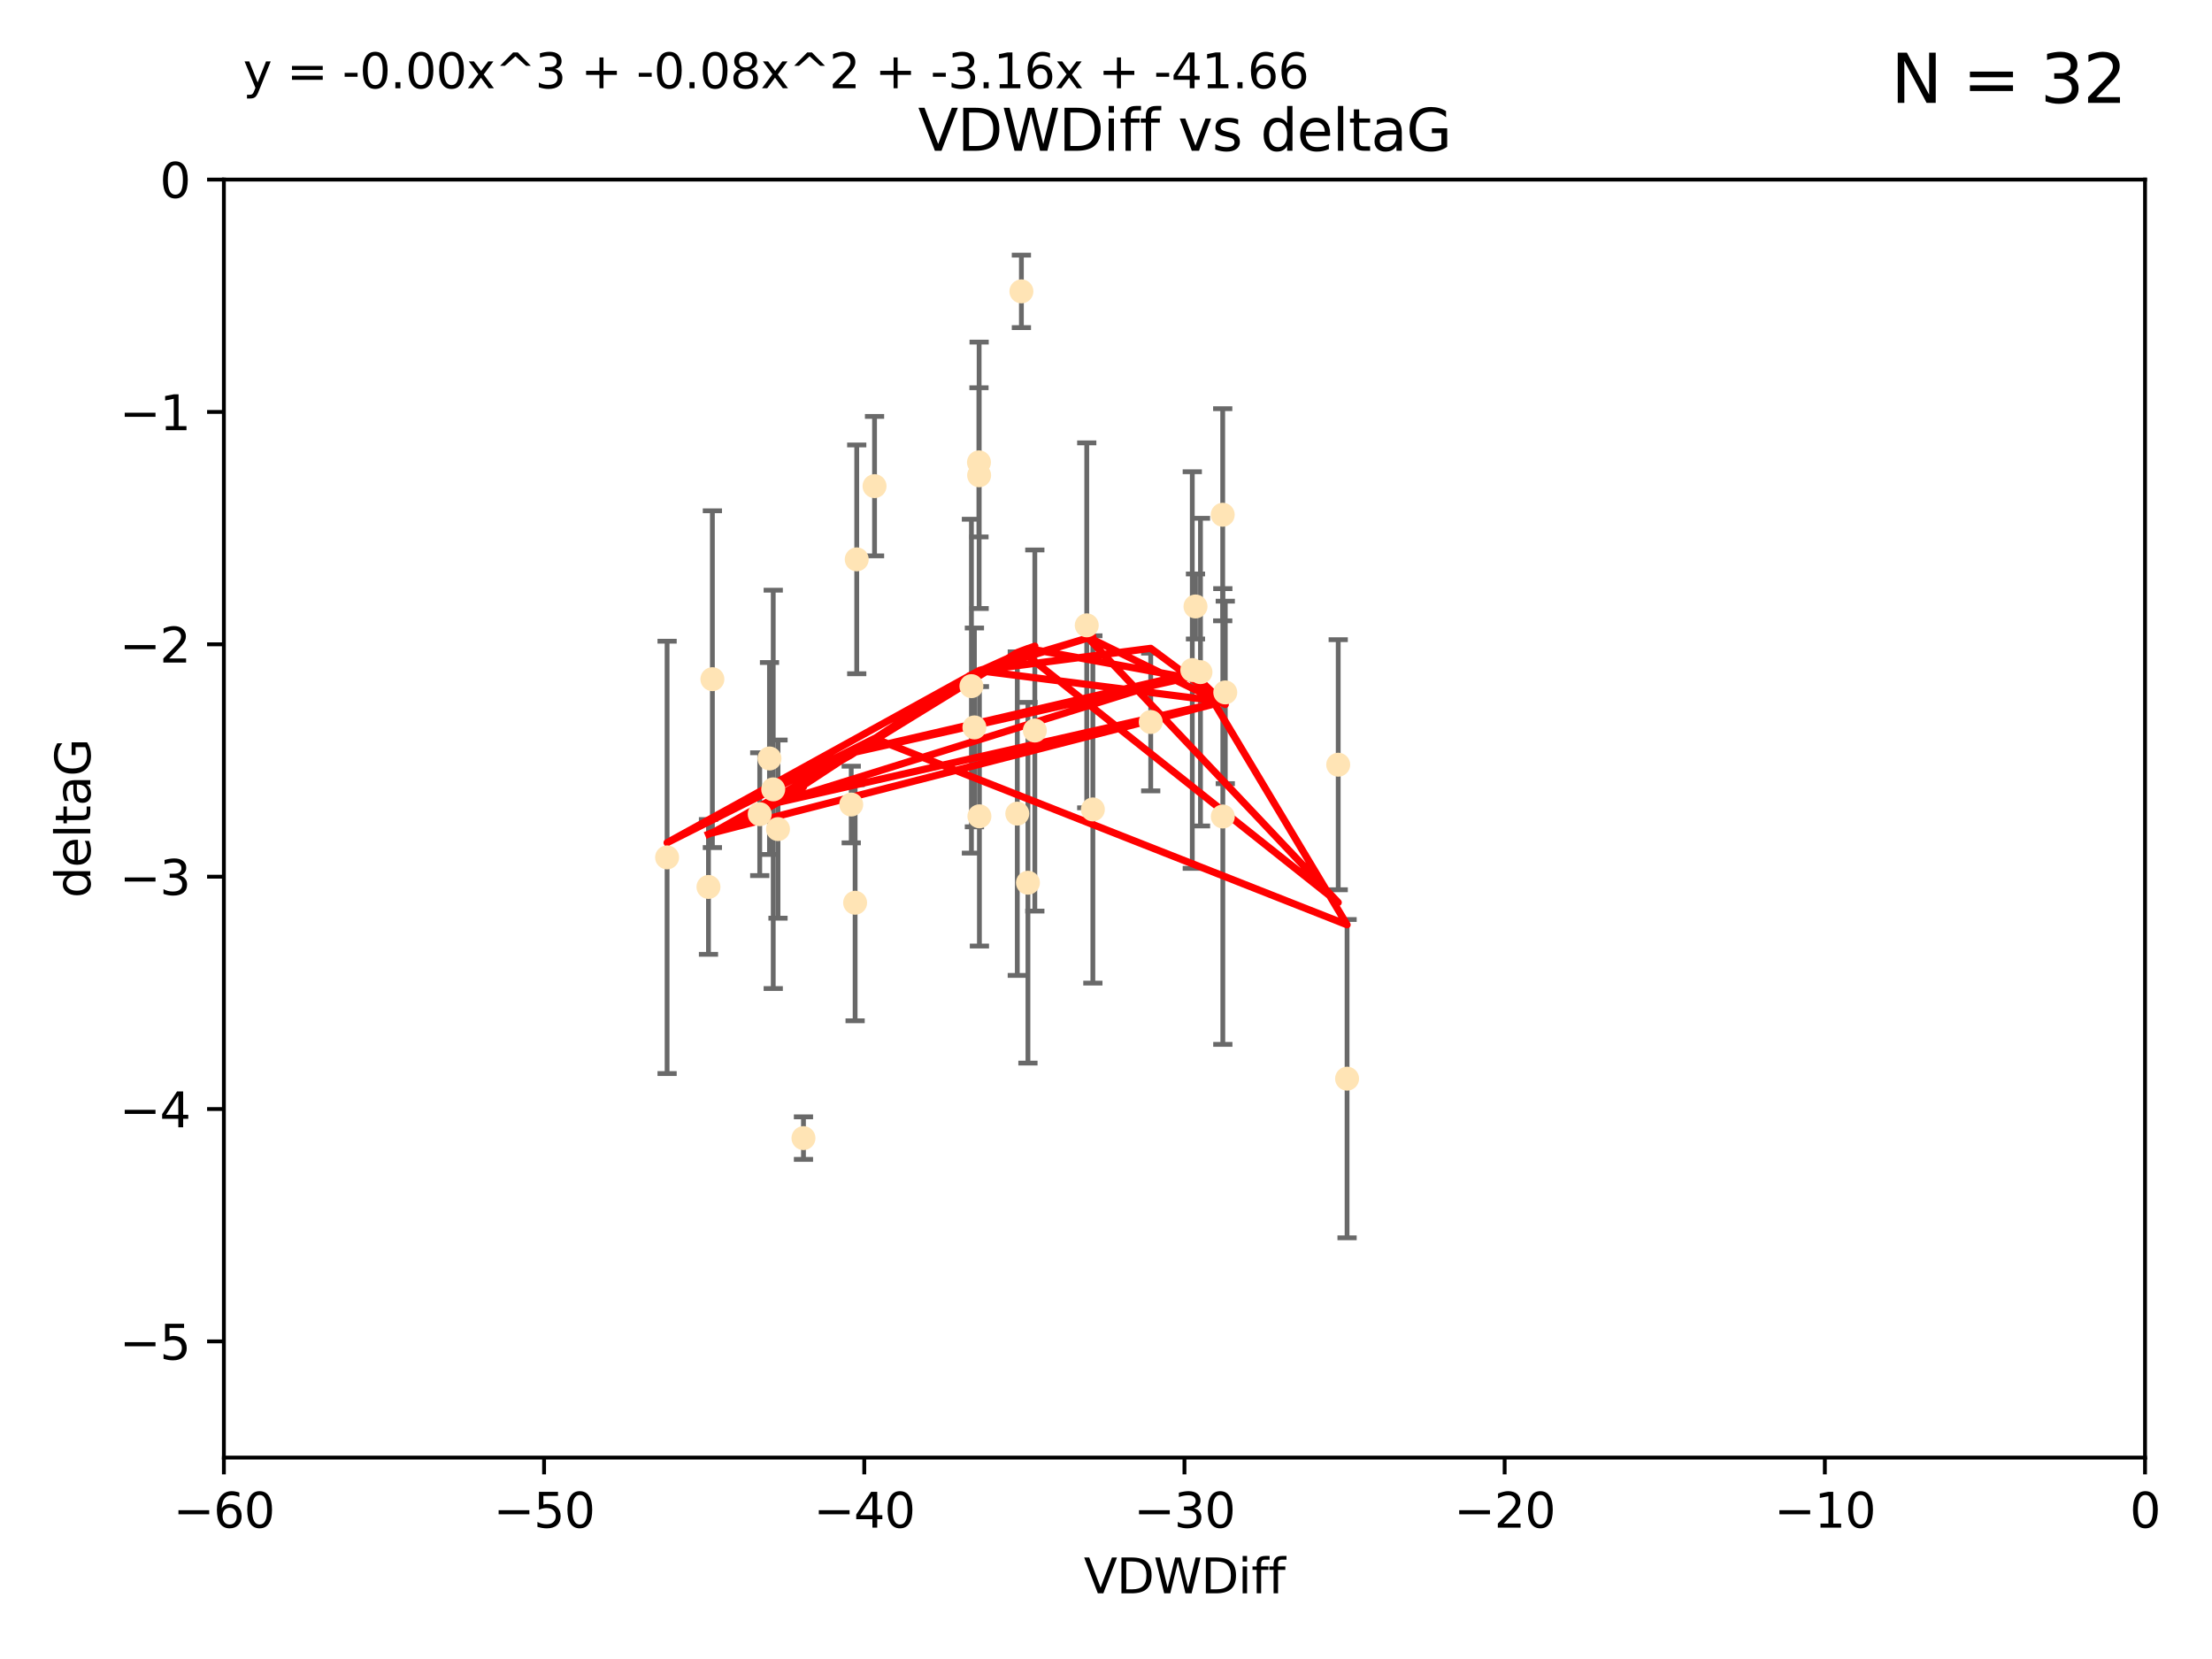 <?xml version="1.0" encoding="utf-8" standalone="no"?>
<!DOCTYPE svg PUBLIC "-//W3C//DTD SVG 1.1//EN"
  "http://www.w3.org/Graphics/SVG/1.1/DTD/svg11.dtd">
<svg xmlns:xlink="http://www.w3.org/1999/xlink" width="460.8pt" height="345.6pt" viewBox="0 0 460.8 345.6" xmlns="http://www.w3.org/2000/svg" version="1.1">
 <defs>
  <style type="text/css">*{stroke-linejoin: round; stroke-linecap: butt}</style>
 </defs>
 <g id="figure_1">
  <g id="patch_1">
   <path d="M 0 345.6 
L 460.8 345.6 
L 460.8 0 
L 0 0 
z
" style="fill: #ffffff"/>
  </g>
  <g id="axes_1">
   <g id="patch_2">
    <path d="M 46.64 303.64 
L 446.85 303.64 
L 446.85 37.411 
L 46.64 37.411 
z
" style="fill: #ffffff"/>
   </g>
   <g id="PathCollection_1">
    <defs>
     <path id="m0094d880ce" d="M 0 1.118 
C 0.297 1.118 0.581 1 0.791 0.791 
C 1 0.581 1.118 0.297 1.118 0 
C 1.118 -0.297 1 -0.581 0.791 -0.791 
C 0.581 -1 0.297 -1.118 0 -1.118 
C -0.297 -1.118 -0.581 -1 -0.791 -0.791 
C -1 -0.581 -1.118 -0.297 -1.118 0 
C -1.118 0.297 -1 0.581 -0.791 0.791 
C -0.581 1 -0.297 1.118 0 1.118 
z
" style="stroke: #ffe4b5"/>
    </defs>
    <g clip-path="url(#pb1cfcbc032)">
     <use xlink:href="#m0094d880ce" x="147.588" y="184.766" style="fill: #ffe4b5; stroke: #ffe4b5"/>
     <use xlink:href="#m0094d880ce" x="158.268" y="169.607" style="fill: #ffe4b5; stroke: #ffe4b5"/>
     <use xlink:href="#m0094d880ce" x="160.298" y="158.004" style="fill: #ffe4b5; stroke: #ffe4b5"/>
     <use xlink:href="#m0094d880ce" x="167.377" y="237.091" style="fill: #ffe4b5; stroke: #ffe4b5"/>
     <use xlink:href="#m0094d880ce" x="161.079" y="164.438" style="fill: #ffe4b5; stroke: #ffe4b5"/>
     <use xlink:href="#m0094d880ce" x="202.989" y="151.532" style="fill: #ffe4b5; stroke: #ffe4b5"/>
     <use xlink:href="#m0094d880ce" x="227.664" y="168.621" style="fill: #ffe4b5; stroke: #ffe4b5"/>
     <use xlink:href="#m0094d880ce" x="203.971" y="99.014" style="fill: #ffe4b5; stroke: #ffe4b5"/>
     <use xlink:href="#m0094d880ce" x="178.473" y="116.525" style="fill: #ffe4b5; stroke: #ffe4b5"/>
     <use xlink:href="#m0094d880ce" x="248.375" y="139.582" style="fill: #ffe4b5; stroke: #ffe4b5"/>
     <use xlink:href="#m0094d880ce" x="162.073" y="172.719" style="fill: #ffe4b5; stroke: #ffe4b5"/>
     <use xlink:href="#m0094d880ce" x="254.713" y="107.23" style="fill: #ffe4b5; stroke: #ffe4b5"/>
     <use xlink:href="#m0094d880ce" x="203.937" y="96.314" style="fill: #ffe4b5; stroke: #ffe4b5"/>
     <use xlink:href="#m0094d880ce" x="239.716" y="150.407" style="fill: #ffe4b5; stroke: #ffe4b5"/>
     <use xlink:href="#m0094d880ce" x="254.736" y="170.091" style="fill: #ffe4b5; stroke: #ffe4b5"/>
     <use xlink:href="#m0094d880ce" x="148.403" y="141.486" style="fill: #ffe4b5; stroke: #ffe4b5"/>
     <use xlink:href="#m0094d880ce" x="177.327" y="167.599" style="fill: #ffe4b5; stroke: #ffe4b5"/>
     <use xlink:href="#m0094d880ce" x="204.03" y="170.053" style="fill: #ffe4b5; stroke: #ffe4b5"/>
     <use xlink:href="#m0094d880ce" x="138.969" y="178.609" style="fill: #ffe4b5; stroke: #ffe4b5"/>
     <use xlink:href="#m0094d880ce" x="182.183" y="101.272" style="fill: #ffe4b5; stroke: #ffe4b5"/>
     <use xlink:href="#m0094d880ce" x="280.619" y="224.704" style="fill: #ffe4b5; stroke: #ffe4b5"/>
     <use xlink:href="#m0094d880ce" x="250.08" y="140.015" style="fill: #ffe4b5; stroke: #ffe4b5"/>
     <use xlink:href="#m0094d880ce" x="214.139" y="183.887" style="fill: #ffe4b5; stroke: #ffe4b5"/>
     <use xlink:href="#m0094d880ce" x="211.923" y="169.493" style="fill: #ffe4b5; stroke: #ffe4b5"/>
     <use xlink:href="#m0094d880ce" x="178.137" y="188.059" style="fill: #ffe4b5; stroke: #ffe4b5"/>
     <use xlink:href="#m0094d880ce" x="249.042" y="126.338" style="fill: #ffe4b5; stroke: #ffe4b5"/>
     <use xlink:href="#m0094d880ce" x="255.247" y="144.242" style="fill: #ffe4b5; stroke: #ffe4b5"/>
     <use xlink:href="#m0094d880ce" x="226.39" y="130.268" style="fill: #ffe4b5; stroke: #ffe4b5"/>
     <use xlink:href="#m0094d880ce" x="278.774" y="159.303" style="fill: #ffe4b5; stroke: #ffe4b5"/>
     <use xlink:href="#m0094d880ce" x="212.776" y="60.697" style="fill: #ffe4b5; stroke: #ffe4b5"/>
     <use xlink:href="#m0094d880ce" x="215.574" y="152.182" style="fill: #ffe4b5; stroke: #ffe4b5"/>
     <use xlink:href="#m0094d880ce" x="202.366" y="142.938" style="fill: #ffe4b5; stroke: #ffe4b5"/>
    </g>
   </g>
   <g id="matplotlib.axis_1">
    <g id="xtick_1">
     <g id="line2d_1">
      <defs>
       <path id="m14d4b3f83c" d="M 0 0 
L 0 3.5 
" style="stroke: #000000; stroke-width: 0.8"/>
      </defs>
      <g>
       <use xlink:href="#m14d4b3f83c" x="46.64" y="303.64" style="stroke: #000000; stroke-width: 0.8"/>
      </g>
     </g>
     <g id="text_1">
      <!-- −60 -->
      <g transform="translate(36.088 318.238)scale(0.1 -0.1)">
       <defs>
        <path id="DejaVuSans-2212" d="M 678 2272 
L 4684 2272 
L 4684 1741 
L 678 1741 
L 678 2272 
z
" transform="scale(0.016)"/>
        <path id="DejaVuSans-36" d="M 2113 2584 
Q 1688 2584 1439 2293 
Q 1191 2003 1191 1497 
Q 1191 994 1439 701 
Q 1688 409 2113 409 
Q 2538 409 2786 701 
Q 3034 994 3034 1497 
Q 3034 2003 2786 2293 
Q 2538 2584 2113 2584 
z
M 3366 4563 
L 3366 3988 
Q 3128 4100 2886 4159 
Q 2644 4219 2406 4219 
Q 1781 4219 1451 3797 
Q 1122 3375 1075 2522 
Q 1259 2794 1537 2939 
Q 1816 3084 2150 3084 
Q 2853 3084 3261 2657 
Q 3669 2231 3669 1497 
Q 3669 778 3244 343 
Q 2819 -91 2113 -91 
Q 1303 -91 875 529 
Q 447 1150 447 2328 
Q 447 3434 972 4092 
Q 1497 4750 2381 4750 
Q 2619 4750 2861 4703 
Q 3103 4656 3366 4563 
z
" transform="scale(0.016)"/>
        <path id="DejaVuSans-30" d="M 2034 4250 
Q 1547 4250 1301 3770 
Q 1056 3291 1056 2328 
Q 1056 1369 1301 889 
Q 1547 409 2034 409 
Q 2525 409 2770 889 
Q 3016 1369 3016 2328 
Q 3016 3291 2770 3770 
Q 2525 4250 2034 4250 
z
M 2034 4750 
Q 2819 4750 3233 4129 
Q 3647 3509 3647 2328 
Q 3647 1150 3233 529 
Q 2819 -91 2034 -91 
Q 1250 -91 836 529 
Q 422 1150 422 2328 
Q 422 3509 836 4129 
Q 1250 4750 2034 4750 
z
" transform="scale(0.016)"/>
       </defs>
       <use xlink:href="#DejaVuSans-2212"/>
       <use xlink:href="#DejaVuSans-36" x="83.789"/>
       <use xlink:href="#DejaVuSans-30" x="147.412"/>
      </g>
     </g>
    </g>
    <g id="xtick_2">
     <g id="line2d_2">
      <g>
       <use xlink:href="#m14d4b3f83c" x="113.342" y="303.64" style="stroke: #000000; stroke-width: 0.8"/>
      </g>
     </g>
     <g id="text_2">
      <!-- −50 -->
      <g transform="translate(102.789 318.238)scale(0.1 -0.1)">
       <defs>
        <path id="DejaVuSans-35" d="M 691 4666 
L 3169 4666 
L 3169 4134 
L 1269 4134 
L 1269 2991 
Q 1406 3038 1543 3061 
Q 1681 3084 1819 3084 
Q 2600 3084 3056 2656 
Q 3513 2228 3513 1497 
Q 3513 744 3044 326 
Q 2575 -91 1722 -91 
Q 1428 -91 1123 -41 
Q 819 9 494 109 
L 494 744 
Q 775 591 1075 516 
Q 1375 441 1709 441 
Q 2250 441 2565 725 
Q 2881 1009 2881 1497 
Q 2881 1984 2565 2268 
Q 2250 2553 1709 2553 
Q 1456 2553 1204 2497 
Q 953 2441 691 2322 
L 691 4666 
z
" transform="scale(0.016)"/>
       </defs>
       <use xlink:href="#DejaVuSans-2212"/>
       <use xlink:href="#DejaVuSans-35" x="83.789"/>
       <use xlink:href="#DejaVuSans-30" x="147.412"/>
      </g>
     </g>
    </g>
    <g id="xtick_3">
     <g id="line2d_3">
      <g>
       <use xlink:href="#m14d4b3f83c" x="180.043" y="303.64" style="stroke: #000000; stroke-width: 0.8"/>
      </g>
     </g>
     <g id="text_3">
      <!-- −40 -->
      <g transform="translate(169.491 318.238)scale(0.1 -0.1)">
       <defs>
        <path id="DejaVuSans-34" d="M 2419 4116 
L 825 1625 
L 2419 1625 
L 2419 4116 
z
M 2253 4666 
L 3047 4666 
L 3047 1625 
L 3713 1625 
L 3713 1100 
L 3047 1100 
L 3047 0 
L 2419 0 
L 2419 1100 
L 313 1100 
L 313 1709 
L 2253 4666 
z
" transform="scale(0.016)"/>
       </defs>
       <use xlink:href="#DejaVuSans-2212"/>
       <use xlink:href="#DejaVuSans-34" x="83.789"/>
       <use xlink:href="#DejaVuSans-30" x="147.412"/>
      </g>
     </g>
    </g>
    <g id="xtick_4">
     <g id="line2d_4">
      <g>
       <use xlink:href="#m14d4b3f83c" x="246.745" y="303.64" style="stroke: #000000; stroke-width: 0.8"/>
      </g>
     </g>
     <g id="text_4">
      <!-- −30 -->
      <g transform="translate(236.193 318.238)scale(0.1 -0.1)">
       <defs>
        <path id="DejaVuSans-33" d="M 2597 2516 
Q 3050 2419 3304 2112 
Q 3559 1806 3559 1356 
Q 3559 666 3084 287 
Q 2609 -91 1734 -91 
Q 1441 -91 1130 -33 
Q 819 25 488 141 
L 488 750 
Q 750 597 1062 519 
Q 1375 441 1716 441 
Q 2309 441 2620 675 
Q 2931 909 2931 1356 
Q 2931 1769 2642 2001 
Q 2353 2234 1838 2234 
L 1294 2234 
L 1294 2753 
L 1863 2753 
Q 2328 2753 2575 2939 
Q 2822 3125 2822 3475 
Q 2822 3834 2567 4026 
Q 2313 4219 1838 4219 
Q 1578 4219 1281 4162 
Q 984 4106 628 3988 
L 628 4550 
Q 988 4650 1302 4700 
Q 1616 4750 1894 4750 
Q 2613 4750 3031 4423 
Q 3450 4097 3450 3541 
Q 3450 3153 3228 2886 
Q 3006 2619 2597 2516 
z
" transform="scale(0.016)"/>
       </defs>
       <use xlink:href="#DejaVuSans-2212"/>
       <use xlink:href="#DejaVuSans-33" x="83.789"/>
       <use xlink:href="#DejaVuSans-30" x="147.412"/>
      </g>
     </g>
    </g>
    <g id="xtick_5">
     <g id="line2d_5">
      <g>
       <use xlink:href="#m14d4b3f83c" x="313.447" y="303.64" style="stroke: #000000; stroke-width: 0.8"/>
      </g>
     </g>
     <g id="text_5">
      <!-- −20 -->
      <g transform="translate(302.894 318.238)scale(0.1 -0.1)">
       <defs>
        <path id="DejaVuSans-32" d="M 1228 531 
L 3431 531 
L 3431 0 
L 469 0 
L 469 531 
Q 828 903 1448 1529 
Q 2069 2156 2228 2338 
Q 2531 2678 2651 2914 
Q 2772 3150 2772 3378 
Q 2772 3750 2511 3984 
Q 2250 4219 1831 4219 
Q 1534 4219 1204 4116 
Q 875 4013 500 3803 
L 500 4441 
Q 881 4594 1212 4672 
Q 1544 4750 1819 4750 
Q 2544 4750 2975 4387 
Q 3406 4025 3406 3419 
Q 3406 3131 3298 2873 
Q 3191 2616 2906 2266 
Q 2828 2175 2409 1742 
Q 1991 1309 1228 531 
z
" transform="scale(0.016)"/>
       </defs>
       <use xlink:href="#DejaVuSans-2212"/>
       <use xlink:href="#DejaVuSans-32" x="83.789"/>
       <use xlink:href="#DejaVuSans-30" x="147.412"/>
      </g>
     </g>
    </g>
    <g id="xtick_6">
     <g id="line2d_6">
      <g>
       <use xlink:href="#m14d4b3f83c" x="380.148" y="303.64" style="stroke: #000000; stroke-width: 0.8"/>
      </g>
     </g>
     <g id="text_6">
      <!-- −10 -->
      <g transform="translate(369.596 318.238)scale(0.1 -0.1)">
       <defs>
        <path id="DejaVuSans-31" d="M 794 531 
L 1825 531 
L 1825 4091 
L 703 3866 
L 703 4441 
L 1819 4666 
L 2450 4666 
L 2450 531 
L 3481 531 
L 3481 0 
L 794 0 
L 794 531 
z
" transform="scale(0.016)"/>
       </defs>
       <use xlink:href="#DejaVuSans-2212"/>
       <use xlink:href="#DejaVuSans-31" x="83.789"/>
       <use xlink:href="#DejaVuSans-30" x="147.412"/>
      </g>
     </g>
    </g>
    <g id="xtick_7">
     <g id="line2d_7">
      <g>
       <use xlink:href="#m14d4b3f83c" x="446.85" y="303.64" style="stroke: #000000; stroke-width: 0.8"/>
      </g>
     </g>
     <g id="text_7">
      <!-- 0 -->
      <g transform="translate(443.669 318.238)scale(0.1 -0.1)">
       <use xlink:href="#DejaVuSans-30"/>
      </g>
     </g>
    </g>
    <g id="text_8">
     <!-- VDWDiff -->
     <g transform="translate(225.772 331.917)scale(0.1 -0.1)">
      <defs>
       <path id="DejaVuSans-56" d="M 1831 0 
L 50 4666 
L 709 4666 
L 2188 738 
L 3669 4666 
L 4325 4666 
L 2547 0 
L 1831 0 
z
" transform="scale(0.016)"/>
       <path id="DejaVuSans-44" d="M 1259 4147 
L 1259 519 
L 2022 519 
Q 2988 519 3436 956 
Q 3884 1394 3884 2338 
Q 3884 3275 3436 3711 
Q 2988 4147 2022 4147 
L 1259 4147 
z
M 628 4666 
L 1925 4666 
Q 3281 4666 3915 4102 
Q 4550 3538 4550 2338 
Q 4550 1131 3912 565 
Q 3275 0 1925 0 
L 628 0 
L 628 4666 
z
" transform="scale(0.016)"/>
       <path id="DejaVuSans-57" d="M 213 4666 
L 850 4666 
L 1831 722 
L 2809 4666 
L 3519 4666 
L 4500 722 
L 5478 4666 
L 6119 4666 
L 4947 0 
L 4153 0 
L 3169 4050 
L 2175 0 
L 1381 0 
L 213 4666 
z
" transform="scale(0.016)"/>
       <path id="DejaVuSans-69" d="M 603 3500 
L 1178 3500 
L 1178 0 
L 603 0 
L 603 3500 
z
M 603 4863 
L 1178 4863 
L 1178 4134 
L 603 4134 
L 603 4863 
z
" transform="scale(0.016)"/>
       <path id="DejaVuSans-66" d="M 2375 4863 
L 2375 4384 
L 1825 4384 
Q 1516 4384 1395 4259 
Q 1275 4134 1275 3809 
L 1275 3500 
L 2222 3500 
L 2222 3053 
L 1275 3053 
L 1275 0 
L 697 0 
L 697 3053 
L 147 3053 
L 147 3500 
L 697 3500 
L 697 3744 
Q 697 4328 969 4595 
Q 1241 4863 1831 4863 
L 2375 4863 
z
" transform="scale(0.016)"/>
      </defs>
      <use xlink:href="#DejaVuSans-56"/>
      <use xlink:href="#DejaVuSans-44" x="68.408"/>
      <use xlink:href="#DejaVuSans-57" x="145.41"/>
      <use xlink:href="#DejaVuSans-44" x="244.287"/>
      <use xlink:href="#DejaVuSans-69" x="321.289"/>
      <use xlink:href="#DejaVuSans-66" x="349.072"/>
      <use xlink:href="#DejaVuSans-66" x="384.277"/>
     </g>
    </g>
   </g>
   <g id="matplotlib.axis_2">
    <g id="ytick_1">
     <g id="line2d_8">
      <defs>
       <path id="m786f822783" d="M 0 0 
L -3.5 0 
" style="stroke: #000000; stroke-width: 0.8"/>
      </defs>
      <g>
       <use xlink:href="#m786f822783" x="46.64" y="279.437" style="stroke: #000000; stroke-width: 0.8"/>
      </g>
     </g>
     <g id="text_9">
      <!-- −5 -->
      <g transform="translate(24.898 283.237)scale(0.1 -0.1)">
       <use xlink:href="#DejaVuSans-2212"/>
       <use xlink:href="#DejaVuSans-35" x="83.789"/>
      </g>
     </g>
    </g>
    <g id="ytick_2">
     <g id="line2d_9">
      <g>
       <use xlink:href="#m786f822783" x="46.64" y="231.032" style="stroke: #000000; stroke-width: 0.8"/>
      </g>
     </g>
     <g id="text_10">
      <!-- −4 -->
      <g transform="translate(24.898 234.831)scale(0.1 -0.1)">
       <use xlink:href="#DejaVuSans-2212"/>
       <use xlink:href="#DejaVuSans-34" x="83.789"/>
      </g>
     </g>
    </g>
    <g id="ytick_3">
     <g id="line2d_10">
      <g>
       <use xlink:href="#m786f822783" x="46.64" y="182.627" style="stroke: #000000; stroke-width: 0.8"/>
      </g>
     </g>
     <g id="text_11">
      <!-- −3 -->
      <g transform="translate(24.898 186.426)scale(0.1 -0.1)">
       <use xlink:href="#DejaVuSans-2212"/>
       <use xlink:href="#DejaVuSans-33" x="83.789"/>
      </g>
     </g>
    </g>
    <g id="ytick_4">
     <g id="line2d_11">
      <g>
       <use xlink:href="#m786f822783" x="46.64" y="134.222" style="stroke: #000000; stroke-width: 0.8"/>
      </g>
     </g>
     <g id="text_12">
      <!-- −2 -->
      <g transform="translate(24.898 138.021)scale(0.1 -0.1)">
       <use xlink:href="#DejaVuSans-2212"/>
       <use xlink:href="#DejaVuSans-32" x="83.789"/>
      </g>
     </g>
    </g>
    <g id="ytick_5">
     <g id="line2d_12">
      <g>
       <use xlink:href="#m786f822783" x="46.64" y="85.816" style="stroke: #000000; stroke-width: 0.8"/>
      </g>
     </g>
     <g id="text_13">
      <!-- −1 -->
      <g transform="translate(24.898 89.616)scale(0.1 -0.1)">
       <use xlink:href="#DejaVuSans-2212"/>
       <use xlink:href="#DejaVuSans-31" x="83.789"/>
      </g>
     </g>
    </g>
    <g id="ytick_6">
     <g id="line2d_13">
      <g>
       <use xlink:href="#m786f822783" x="46.64" y="37.411" style="stroke: #000000; stroke-width: 0.8"/>
      </g>
     </g>
     <g id="text_14">
      <!-- 0 -->
      <g transform="translate(33.278 41.21)scale(0.1 -0.1)">
       <use xlink:href="#DejaVuSans-30"/>
      </g>
     </g>
    </g>
    <g id="text_15">
     <!-- deltaG -->
     <g transform="translate(18.818 187.064)rotate(-90)scale(0.1 -0.1)">
      <defs>
       <path id="DejaVuSans-64" d="M 2906 2969 
L 2906 4863 
L 3481 4863 
L 3481 0 
L 2906 0 
L 2906 525 
Q 2725 213 2448 61 
Q 2172 -91 1784 -91 
Q 1150 -91 751 415 
Q 353 922 353 1747 
Q 353 2572 751 3078 
Q 1150 3584 1784 3584 
Q 2172 3584 2448 3432 
Q 2725 3281 2906 2969 
z
M 947 1747 
Q 947 1113 1208 752 
Q 1469 391 1925 391 
Q 2381 391 2643 752 
Q 2906 1113 2906 1747 
Q 2906 2381 2643 2742 
Q 2381 3103 1925 3103 
Q 1469 3103 1208 2742 
Q 947 2381 947 1747 
z
" transform="scale(0.016)"/>
       <path id="DejaVuSans-65" d="M 3597 1894 
L 3597 1613 
L 953 1613 
Q 991 1019 1311 708 
Q 1631 397 2203 397 
Q 2534 397 2845 478 
Q 3156 559 3463 722 
L 3463 178 
Q 3153 47 2828 -22 
Q 2503 -91 2169 -91 
Q 1331 -91 842 396 
Q 353 884 353 1716 
Q 353 2575 817 3079 
Q 1281 3584 2069 3584 
Q 2775 3584 3186 3129 
Q 3597 2675 3597 1894 
z
M 3022 2063 
Q 3016 2534 2758 2815 
Q 2500 3097 2075 3097 
Q 1594 3097 1305 2825 
Q 1016 2553 972 2059 
L 3022 2063 
z
" transform="scale(0.016)"/>
       <path id="DejaVuSans-6c" d="M 603 4863 
L 1178 4863 
L 1178 0 
L 603 0 
L 603 4863 
z
" transform="scale(0.016)"/>
       <path id="DejaVuSans-74" d="M 1172 4494 
L 1172 3500 
L 2356 3500 
L 2356 3053 
L 1172 3053 
L 1172 1153 
Q 1172 725 1289 603 
Q 1406 481 1766 481 
L 2356 481 
L 2356 0 
L 1766 0 
Q 1100 0 847 248 
Q 594 497 594 1153 
L 594 3053 
L 172 3053 
L 172 3500 
L 594 3500 
L 594 4494 
L 1172 4494 
z
" transform="scale(0.016)"/>
       <path id="DejaVuSans-61" d="M 2194 1759 
Q 1497 1759 1228 1600 
Q 959 1441 959 1056 
Q 959 750 1161 570 
Q 1363 391 1709 391 
Q 2188 391 2477 730 
Q 2766 1069 2766 1631 
L 2766 1759 
L 2194 1759 
z
M 3341 1997 
L 3341 0 
L 2766 0 
L 2766 531 
Q 2569 213 2275 61 
Q 1981 -91 1556 -91 
Q 1019 -91 701 211 
Q 384 513 384 1019 
Q 384 1609 779 1909 
Q 1175 2209 1959 2209 
L 2766 2209 
L 2766 2266 
Q 2766 2663 2505 2880 
Q 2244 3097 1772 3097 
Q 1472 3097 1187 3025 
Q 903 2953 641 2809 
L 641 3341 
Q 956 3463 1253 3523 
Q 1550 3584 1831 3584 
Q 2591 3584 2966 3190 
Q 3341 2797 3341 1997 
z
" transform="scale(0.016)"/>
       <path id="DejaVuSans-47" d="M 3809 666 
L 3809 1919 
L 2778 1919 
L 2778 2438 
L 4434 2438 
L 4434 434 
Q 4069 175 3628 42 
Q 3188 -91 2688 -91 
Q 1594 -91 976 548 
Q 359 1188 359 2328 
Q 359 3472 976 4111 
Q 1594 4750 2688 4750 
Q 3144 4750 3555 4637 
Q 3966 4525 4313 4306 
L 4313 3634 
Q 3963 3931 3569 4081 
Q 3175 4231 2741 4231 
Q 1884 4231 1454 3753 
Q 1025 3275 1025 2328 
Q 1025 1384 1454 906 
Q 1884 428 2741 428 
Q 3075 428 3337 486 
Q 3600 544 3809 666 
z
" transform="scale(0.016)"/>
      </defs>
      <use xlink:href="#DejaVuSans-64"/>
      <use xlink:href="#DejaVuSans-65" x="63.477"/>
      <use xlink:href="#DejaVuSans-6c" x="125"/>
      <use xlink:href="#DejaVuSans-74" x="152.783"/>
      <use xlink:href="#DejaVuSans-61" x="191.992"/>
      <use xlink:href="#DejaVuSans-47" x="253.271"/>
     </g>
    </g>
   </g>
   <g id="LineCollection_1">
    <path d="M 147.588 198.805 
L 147.588 170.727 
" clip-path="url(#pb1cfcbc032)" style="fill: none; stroke: #696969"/>
    <path d="M 158.268 182.403 
L 158.268 156.81 
" clip-path="url(#pb1cfcbc032)" style="fill: none; stroke: #696969"/>
    <path d="M 160.298 177.999 
L 160.298 138.009 
" clip-path="url(#pb1cfcbc032)" style="fill: none; stroke: #696969"/>
    <path d="M 167.377 241.52 
L 167.377 232.663 
" clip-path="url(#pb1cfcbc032)" style="fill: none; stroke: #696969"/>
    <path d="M 161.079 205.929 
L 161.079 122.946 
" clip-path="url(#pb1cfcbc032)" style="fill: none; stroke: #696969"/>
    <path d="M 202.989 172.239 
L 202.989 130.826 
" clip-path="url(#pb1cfcbc032)" style="fill: none; stroke: #696969"/>
    <path d="M 227.664 204.796 
L 227.664 132.447 
" clip-path="url(#pb1cfcbc032)" style="fill: none; stroke: #696969"/>
    <path d="M 203.971 126.762 
L 203.971 71.267 
" clip-path="url(#pb1cfcbc032)" style="fill: none; stroke: #696969"/>
    <path d="M 178.473 140.352 
L 178.473 92.698 
" clip-path="url(#pb1cfcbc032)" style="fill: none; stroke: #696969"/>
    <path d="M 248.375 180.893 
L 248.375 98.27 
" clip-path="url(#pb1cfcbc032)" style="fill: none; stroke: #696969"/>
    <path d="M 162.073 191.277 
L 162.073 154.16 
" clip-path="url(#pb1cfcbc032)" style="fill: none; stroke: #696969"/>
    <path d="M 254.713 129.322 
L 254.713 85.138 
" clip-path="url(#pb1cfcbc032)" style="fill: none; stroke: #696969"/>
    <path d="M 203.937 111.851 
L 203.937 80.778 
" clip-path="url(#pb1cfcbc032)" style="fill: none; stroke: #696969"/>
    <path d="M 239.716 164.755 
L 239.716 136.059 
" clip-path="url(#pb1cfcbc032)" style="fill: none; stroke: #696969"/>
    <path d="M 254.736 217.56 
L 254.736 122.622 
" clip-path="url(#pb1cfcbc032)" style="fill: none; stroke: #696969"/>
    <path d="M 148.403 176.566 
L 148.403 106.406 
" clip-path="url(#pb1cfcbc032)" style="fill: none; stroke: #696969"/>
    <path d="M 177.327 175.582 
L 177.327 159.615 
" clip-path="url(#pb1cfcbc032)" style="fill: none; stroke: #696969"/>
    <path d="M 204.03 197.074 
L 204.03 143.032 
" clip-path="url(#pb1cfcbc032)" style="fill: none; stroke: #696969"/>
    <path d="M 138.969 223.643 
L 138.969 133.574 
" clip-path="url(#pb1cfcbc032)" style="fill: none; stroke: #696969"/>
    <path d="M 182.183 115.797 
L 182.183 86.747 
" clip-path="url(#pb1cfcbc032)" style="fill: none; stroke: #696969"/>
    <path d="M 280.619 257.857 
L 280.619 191.552 
" clip-path="url(#pb1cfcbc032)" style="fill: none; stroke: #696969"/>
    <path d="M 250.08 172.063 
L 250.08 107.966 
" clip-path="url(#pb1cfcbc032)" style="fill: none; stroke: #696969"/>
    <path d="M 214.139 221.457 
L 214.139 146.317 
" clip-path="url(#pb1cfcbc032)" style="fill: none; stroke: #696969"/>
    <path d="M 211.923 203.195 
L 211.923 135.792 
" clip-path="url(#pb1cfcbc032)" style="fill: none; stroke: #696969"/>
    <path d="M 178.137 212.649 
L 178.137 163.47 
" clip-path="url(#pb1cfcbc032)" style="fill: none; stroke: #696969"/>
    <path d="M 249.042 133.109 
L 249.042 119.568 
" clip-path="url(#pb1cfcbc032)" style="fill: none; stroke: #696969"/>
    <path d="M 255.247 163.248 
L 255.247 125.236 
" clip-path="url(#pb1cfcbc032)" style="fill: none; stroke: #696969"/>
    <path d="M 226.39 168.279 
L 226.39 92.257 
" clip-path="url(#pb1cfcbc032)" style="fill: none; stroke: #696969"/>
    <path d="M 278.774 185.353 
L 278.774 133.253 
" clip-path="url(#pb1cfcbc032)" style="fill: none; stroke: #696969"/>
    <path d="M 212.776 68.247 
L 212.776 53.147 
" clip-path="url(#pb1cfcbc032)" style="fill: none; stroke: #696969"/>
    <path d="M 215.574 189.798 
L 215.574 114.566 
" clip-path="url(#pb1cfcbc032)" style="fill: none; stroke: #696969"/>
    <path d="M 202.366 177.716 
L 202.366 108.161 
" clip-path="url(#pb1cfcbc032)" style="fill: none; stroke: #696969"/>
   </g>
   <g id="line2d_14">
    <defs>
     <path id="m898ba40223" d="M 2 0 
L -2 -0 
" style="stroke: #696969"/>
    </defs>
    <g clip-path="url(#pb1cfcbc032)">
     <use xlink:href="#m898ba40223" x="147.588" y="198.805" style="fill: #696969; stroke: #696969"/>
     <use xlink:href="#m898ba40223" x="158.268" y="182.403" style="fill: #696969; stroke: #696969"/>
     <use xlink:href="#m898ba40223" x="160.298" y="177.999" style="fill: #696969; stroke: #696969"/>
     <use xlink:href="#m898ba40223" x="167.377" y="241.52" style="fill: #696969; stroke: #696969"/>
     <use xlink:href="#m898ba40223" x="161.079" y="205.929" style="fill: #696969; stroke: #696969"/>
     <use xlink:href="#m898ba40223" x="202.989" y="172.239" style="fill: #696969; stroke: #696969"/>
     <use xlink:href="#m898ba40223" x="227.664" y="204.796" style="fill: #696969; stroke: #696969"/>
     <use xlink:href="#m898ba40223" x="203.971" y="126.762" style="fill: #696969; stroke: #696969"/>
     <use xlink:href="#m898ba40223" x="178.473" y="140.352" style="fill: #696969; stroke: #696969"/>
     <use xlink:href="#m898ba40223" x="248.375" y="180.893" style="fill: #696969; stroke: #696969"/>
     <use xlink:href="#m898ba40223" x="162.073" y="191.277" style="fill: #696969; stroke: #696969"/>
     <use xlink:href="#m898ba40223" x="254.713" y="129.322" style="fill: #696969; stroke: #696969"/>
     <use xlink:href="#m898ba40223" x="203.937" y="111.851" style="fill: #696969; stroke: #696969"/>
     <use xlink:href="#m898ba40223" x="239.716" y="164.755" style="fill: #696969; stroke: #696969"/>
     <use xlink:href="#m898ba40223" x="254.736" y="217.56" style="fill: #696969; stroke: #696969"/>
     <use xlink:href="#m898ba40223" x="148.403" y="176.566" style="fill: #696969; stroke: #696969"/>
     <use xlink:href="#m898ba40223" x="177.327" y="175.582" style="fill: #696969; stroke: #696969"/>
     <use xlink:href="#m898ba40223" x="204.03" y="197.074" style="fill: #696969; stroke: #696969"/>
     <use xlink:href="#m898ba40223" x="138.969" y="223.643" style="fill: #696969; stroke: #696969"/>
     <use xlink:href="#m898ba40223" x="182.183" y="115.797" style="fill: #696969; stroke: #696969"/>
     <use xlink:href="#m898ba40223" x="280.619" y="257.857" style="fill: #696969; stroke: #696969"/>
     <use xlink:href="#m898ba40223" x="250.08" y="172.063" style="fill: #696969; stroke: #696969"/>
     <use xlink:href="#m898ba40223" x="214.139" y="221.457" style="fill: #696969; stroke: #696969"/>
     <use xlink:href="#m898ba40223" x="211.923" y="203.195" style="fill: #696969; stroke: #696969"/>
     <use xlink:href="#m898ba40223" x="178.137" y="212.649" style="fill: #696969; stroke: #696969"/>
     <use xlink:href="#m898ba40223" x="249.042" y="133.109" style="fill: #696969; stroke: #696969"/>
     <use xlink:href="#m898ba40223" x="255.247" y="163.248" style="fill: #696969; stroke: #696969"/>
     <use xlink:href="#m898ba40223" x="226.39" y="168.279" style="fill: #696969; stroke: #696969"/>
     <use xlink:href="#m898ba40223" x="278.774" y="185.353" style="fill: #696969; stroke: #696969"/>
     <use xlink:href="#m898ba40223" x="212.776" y="68.247" style="fill: #696969; stroke: #696969"/>
     <use xlink:href="#m898ba40223" x="215.574" y="189.798" style="fill: #696969; stroke: #696969"/>
     <use xlink:href="#m898ba40223" x="202.366" y="177.716" style="fill: #696969; stroke: #696969"/>
    </g>
   </g>
   <g id="line2d_15">
    <g clip-path="url(#pb1cfcbc032)">
     <use xlink:href="#m898ba40223" x="147.588" y="170.727" style="fill: #696969; stroke: #696969"/>
     <use xlink:href="#m898ba40223" x="158.268" y="156.81" style="fill: #696969; stroke: #696969"/>
     <use xlink:href="#m898ba40223" x="160.298" y="138.009" style="fill: #696969; stroke: #696969"/>
     <use xlink:href="#m898ba40223" x="167.377" y="232.663" style="fill: #696969; stroke: #696969"/>
     <use xlink:href="#m898ba40223" x="161.079" y="122.946" style="fill: #696969; stroke: #696969"/>
     <use xlink:href="#m898ba40223" x="202.989" y="130.826" style="fill: #696969; stroke: #696969"/>
     <use xlink:href="#m898ba40223" x="227.664" y="132.447" style="fill: #696969; stroke: #696969"/>
     <use xlink:href="#m898ba40223" x="203.971" y="71.267" style="fill: #696969; stroke: #696969"/>
     <use xlink:href="#m898ba40223" x="178.473" y="92.698" style="fill: #696969; stroke: #696969"/>
     <use xlink:href="#m898ba40223" x="248.375" y="98.27" style="fill: #696969; stroke: #696969"/>
     <use xlink:href="#m898ba40223" x="162.073" y="154.16" style="fill: #696969; stroke: #696969"/>
     <use xlink:href="#m898ba40223" x="254.713" y="85.138" style="fill: #696969; stroke: #696969"/>
     <use xlink:href="#m898ba40223" x="203.937" y="80.778" style="fill: #696969; stroke: #696969"/>
     <use xlink:href="#m898ba40223" x="239.716" y="136.059" style="fill: #696969; stroke: #696969"/>
     <use xlink:href="#m898ba40223" x="254.736" y="122.622" style="fill: #696969; stroke: #696969"/>
     <use xlink:href="#m898ba40223" x="148.403" y="106.406" style="fill: #696969; stroke: #696969"/>
     <use xlink:href="#m898ba40223" x="177.327" y="159.615" style="fill: #696969; stroke: #696969"/>
     <use xlink:href="#m898ba40223" x="204.03" y="143.032" style="fill: #696969; stroke: #696969"/>
     <use xlink:href="#m898ba40223" x="138.969" y="133.574" style="fill: #696969; stroke: #696969"/>
     <use xlink:href="#m898ba40223" x="182.183" y="86.747" style="fill: #696969; stroke: #696969"/>
     <use xlink:href="#m898ba40223" x="280.619" y="191.552" style="fill: #696969; stroke: #696969"/>
     <use xlink:href="#m898ba40223" x="250.08" y="107.966" style="fill: #696969; stroke: #696969"/>
     <use xlink:href="#m898ba40223" x="214.139" y="146.317" style="fill: #696969; stroke: #696969"/>
     <use xlink:href="#m898ba40223" x="211.923" y="135.792" style="fill: #696969; stroke: #696969"/>
     <use xlink:href="#m898ba40223" x="178.137" y="163.47" style="fill: #696969; stroke: #696969"/>
     <use xlink:href="#m898ba40223" x="249.042" y="119.568" style="fill: #696969; stroke: #696969"/>
     <use xlink:href="#m898ba40223" x="255.247" y="125.236" style="fill: #696969; stroke: #696969"/>
     <use xlink:href="#m898ba40223" x="226.39" y="92.257" style="fill: #696969; stroke: #696969"/>
     <use xlink:href="#m898ba40223" x="278.774" y="133.253" style="fill: #696969; stroke: #696969"/>
     <use xlink:href="#m898ba40223" x="212.776" y="53.147" style="fill: #696969; stroke: #696969"/>
     <use xlink:href="#m898ba40223" x="215.574" y="114.566" style="fill: #696969; stroke: #696969"/>
     <use xlink:href="#m898ba40223" x="202.366" y="108.161" style="fill: #696969; stroke: #696969"/>
    </g>
   </g>
   <g id="line2d_16">
    <path d="M 147.588 173.77 
L 158.268 169.249 
L 160.298 168.162 
L 167.377 163.94 
L 161.079 167.727 
L 202.989 140.223 
L 227.664 132.587 
L 203.971 139.687 
L 178.473 156.441 
L 248.375 140.264 
L 162.073 167.162 
L 254.713 146.176 
L 203.937 139.705 
L 239.716 135.061 
L 254.736 146.2 
L 148.403 173.507 
L 177.327 157.243 
L 204.03 139.655 
L 138.969 175.548 
L 182.183 153.827 
L 280.619 192.649 
L 250.08 141.671 
L 214.139 135.091 
L 211.923 135.925 
L 178.137 156.676 
L 249.042 140.798 
L 255.247 146.762 
L 226.39 132.608 
L 278.774 188.004 
L 212.776 135.592 
L 215.574 134.607 
L 202.366 140.571 
" clip-path="url(#pb1cfcbc032)" style="fill: none; stroke: #ff0000; stroke-width: 1.5; stroke-linecap: square"/>
   </g>
   <g id="line2d_17">
    <defs>
     <path id="m5614ee5b02" d="M 0 2 
C 0.53 2 1.039 1.789 1.414 1.414 
C 1.789 1.039 2 0.53 2 0 
C 2 -0.53 1.789 -1.039 1.414 -1.414 
C 1.039 -1.789 0.53 -2 0 -2 
C -0.53 -2 -1.039 -1.789 -1.414 -1.414 
C -1.789 -1.039 -2 -0.53 -2 0 
C -2 0.53 -1.789 1.039 -1.414 1.414 
C -1.039 1.789 -0.53 2 0 2 
z
" style="stroke: #ffe4b5"/>
    </defs>
    <g clip-path="url(#pb1cfcbc032)">
     <use xlink:href="#m5614ee5b02" x="147.588" y="184.766" style="fill: #ffe4b5; stroke: #ffe4b5"/>
     <use xlink:href="#m5614ee5b02" x="158.268" y="169.607" style="fill: #ffe4b5; stroke: #ffe4b5"/>
     <use xlink:href="#m5614ee5b02" x="160.298" y="158.004" style="fill: #ffe4b5; stroke: #ffe4b5"/>
     <use xlink:href="#m5614ee5b02" x="167.377" y="237.091" style="fill: #ffe4b5; stroke: #ffe4b5"/>
     <use xlink:href="#m5614ee5b02" x="161.079" y="164.438" style="fill: #ffe4b5; stroke: #ffe4b5"/>
     <use xlink:href="#m5614ee5b02" x="202.989" y="151.532" style="fill: #ffe4b5; stroke: #ffe4b5"/>
     <use xlink:href="#m5614ee5b02" x="227.664" y="168.621" style="fill: #ffe4b5; stroke: #ffe4b5"/>
     <use xlink:href="#m5614ee5b02" x="203.971" y="99.014" style="fill: #ffe4b5; stroke: #ffe4b5"/>
     <use xlink:href="#m5614ee5b02" x="178.473" y="116.525" style="fill: #ffe4b5; stroke: #ffe4b5"/>
     <use xlink:href="#m5614ee5b02" x="248.375" y="139.582" style="fill: #ffe4b5; stroke: #ffe4b5"/>
     <use xlink:href="#m5614ee5b02" x="162.073" y="172.719" style="fill: #ffe4b5; stroke: #ffe4b5"/>
     <use xlink:href="#m5614ee5b02" x="254.713" y="107.23" style="fill: #ffe4b5; stroke: #ffe4b5"/>
     <use xlink:href="#m5614ee5b02" x="203.937" y="96.314" style="fill: #ffe4b5; stroke: #ffe4b5"/>
     <use xlink:href="#m5614ee5b02" x="239.716" y="150.407" style="fill: #ffe4b5; stroke: #ffe4b5"/>
     <use xlink:href="#m5614ee5b02" x="254.736" y="170.091" style="fill: #ffe4b5; stroke: #ffe4b5"/>
     <use xlink:href="#m5614ee5b02" x="148.403" y="141.486" style="fill: #ffe4b5; stroke: #ffe4b5"/>
     <use xlink:href="#m5614ee5b02" x="177.327" y="167.599" style="fill: #ffe4b5; stroke: #ffe4b5"/>
     <use xlink:href="#m5614ee5b02" x="204.03" y="170.053" style="fill: #ffe4b5; stroke: #ffe4b5"/>
     <use xlink:href="#m5614ee5b02" x="138.969" y="178.609" style="fill: #ffe4b5; stroke: #ffe4b5"/>
     <use xlink:href="#m5614ee5b02" x="182.183" y="101.272" style="fill: #ffe4b5; stroke: #ffe4b5"/>
     <use xlink:href="#m5614ee5b02" x="280.619" y="224.704" style="fill: #ffe4b5; stroke: #ffe4b5"/>
     <use xlink:href="#m5614ee5b02" x="250.08" y="140.015" style="fill: #ffe4b5; stroke: #ffe4b5"/>
     <use xlink:href="#m5614ee5b02" x="214.139" y="183.887" style="fill: #ffe4b5; stroke: #ffe4b5"/>
     <use xlink:href="#m5614ee5b02" x="211.923" y="169.493" style="fill: #ffe4b5; stroke: #ffe4b5"/>
     <use xlink:href="#m5614ee5b02" x="178.137" y="188.059" style="fill: #ffe4b5; stroke: #ffe4b5"/>
     <use xlink:href="#m5614ee5b02" x="249.042" y="126.338" style="fill: #ffe4b5; stroke: #ffe4b5"/>
     <use xlink:href="#m5614ee5b02" x="255.247" y="144.242" style="fill: #ffe4b5; stroke: #ffe4b5"/>
     <use xlink:href="#m5614ee5b02" x="226.39" y="130.268" style="fill: #ffe4b5; stroke: #ffe4b5"/>
     <use xlink:href="#m5614ee5b02" x="278.774" y="159.303" style="fill: #ffe4b5; stroke: #ffe4b5"/>
     <use xlink:href="#m5614ee5b02" x="212.776" y="60.697" style="fill: #ffe4b5; stroke: #ffe4b5"/>
     <use xlink:href="#m5614ee5b02" x="215.574" y="152.182" style="fill: #ffe4b5; stroke: #ffe4b5"/>
     <use xlink:href="#m5614ee5b02" x="202.366" y="142.938" style="fill: #ffe4b5; stroke: #ffe4b5"/>
    </g>
   </g>
   <g id="patch_3">
    <path d="M 46.64 303.64 
L 46.64 37.411 
" style="fill: none; stroke: #000000; stroke-width: 0.8; stroke-linejoin: miter; stroke-linecap: square"/>
   </g>
   <g id="patch_4">
    <path d="M 446.85 303.64 
L 446.85 37.411 
" style="fill: none; stroke: #000000; stroke-width: 0.8; stroke-linejoin: miter; stroke-linecap: square"/>
   </g>
   <g id="patch_5">
    <path d="M 46.64 303.64 
L 446.85 303.64 
" style="fill: none; stroke: #000000; stroke-width: 0.8; stroke-linejoin: miter; stroke-linecap: square"/>
   </g>
   <g id="patch_6">
    <path d="M 46.64 37.411 
L 446.85 37.411 
" style="fill: none; stroke: #000000; stroke-width: 0.8; stroke-linejoin: miter; stroke-linecap: square"/>
   </g>
   <g id="text_16">
    <!-- N = 32 -->
    <g transform="translate(393.929 21.426)scale(0.14 -0.14)">
     <defs>
      <path id="DejaVuSans-4e" d="M 628 4666 
L 1478 4666 
L 3547 763 
L 3547 4666 
L 4159 4666 
L 4159 0 
L 3309 0 
L 1241 3903 
L 1241 0 
L 628 0 
L 628 4666 
z
" transform="scale(0.016)"/>
      <path id="DejaVuSans-20" transform="scale(0.016)"/>
      <path id="DejaVuSans-3d" d="M 678 2906 
L 4684 2906 
L 4684 2381 
L 678 2381 
L 678 2906 
z
M 678 1631 
L 4684 1631 
L 4684 1100 
L 678 1100 
L 678 1631 
z
" transform="scale(0.016)"/>
     </defs>
     <use xlink:href="#DejaVuSans-4e"/>
     <use xlink:href="#DejaVuSans-20" x="74.805"/>
     <use xlink:href="#DejaVuSans-3d" x="106.592"/>
     <use xlink:href="#DejaVuSans-20" x="190.381"/>
     <use xlink:href="#DejaVuSans-33" x="222.168"/>
     <use xlink:href="#DejaVuSans-32" x="285.791"/>
    </g>
   </g>
   <g id="text_17">
    <!-- y = -0.00x^3 + -0.08x^2 + -3.16x + -41.66 -->
    <g transform="translate(50.642 18.387)scale(0.1 -0.1)">
     <defs>
      <path id="DejaVuSans-79" d="M 2059 -325 
Q 1816 -950 1584 -1140 
Q 1353 -1331 966 -1331 
L 506 -1331 
L 506 -850 
L 844 -850 
Q 1081 -850 1212 -737 
Q 1344 -625 1503 -206 
L 1606 56 
L 191 3500 
L 800 3500 
L 1894 763 
L 2988 3500 
L 3597 3500 
L 2059 -325 
z
" transform="scale(0.016)"/>
      <path id="DejaVuSans-2d" d="M 313 2009 
L 1997 2009 
L 1997 1497 
L 313 1497 
L 313 2009 
z
" transform="scale(0.016)"/>
      <path id="DejaVuSans-2e" d="M 684 794 
L 1344 794 
L 1344 0 
L 684 0 
L 684 794 
z
" transform="scale(0.016)"/>
      <path id="DejaVuSans-78" d="M 3513 3500 
L 2247 1797 
L 3578 0 
L 2900 0 
L 1881 1375 
L 863 0 
L 184 0 
L 1544 1831 
L 300 3500 
L 978 3500 
L 1906 2253 
L 2834 3500 
L 3513 3500 
z
" transform="scale(0.016)"/>
      <path id="DejaVuSans-5e" d="M 2988 4666 
L 4684 2925 
L 4056 2925 
L 2681 4159 
L 1306 2925 
L 678 2925 
L 2375 4666 
L 2988 4666 
z
" transform="scale(0.016)"/>
      <path id="DejaVuSans-2b" d="M 2944 4013 
L 2944 2272 
L 4684 2272 
L 4684 1741 
L 2944 1741 
L 2944 0 
L 2419 0 
L 2419 1741 
L 678 1741 
L 678 2272 
L 2419 2272 
L 2419 4013 
L 2944 4013 
z
" transform="scale(0.016)"/>
      <path id="DejaVuSans-38" d="M 2034 2216 
Q 1584 2216 1326 1975 
Q 1069 1734 1069 1313 
Q 1069 891 1326 650 
Q 1584 409 2034 409 
Q 2484 409 2743 651 
Q 3003 894 3003 1313 
Q 3003 1734 2745 1975 
Q 2488 2216 2034 2216 
z
M 1403 2484 
Q 997 2584 770 2862 
Q 544 3141 544 3541 
Q 544 4100 942 4425 
Q 1341 4750 2034 4750 
Q 2731 4750 3128 4425 
Q 3525 4100 3525 3541 
Q 3525 3141 3298 2862 
Q 3072 2584 2669 2484 
Q 3125 2378 3379 2068 
Q 3634 1759 3634 1313 
Q 3634 634 3220 271 
Q 2806 -91 2034 -91 
Q 1263 -91 848 271 
Q 434 634 434 1313 
Q 434 1759 690 2068 
Q 947 2378 1403 2484 
z
M 1172 3481 
Q 1172 3119 1398 2916 
Q 1625 2713 2034 2713 
Q 2441 2713 2670 2916 
Q 2900 3119 2900 3481 
Q 2900 3844 2670 4047 
Q 2441 4250 2034 4250 
Q 1625 4250 1398 4047 
Q 1172 3844 1172 3481 
z
" transform="scale(0.016)"/>
     </defs>
     <use xlink:href="#DejaVuSans-79"/>
     <use xlink:href="#DejaVuSans-20" x="59.18"/>
     <use xlink:href="#DejaVuSans-3d" x="90.967"/>
     <use xlink:href="#DejaVuSans-20" x="174.756"/>
     <use xlink:href="#DejaVuSans-2d" x="206.543"/>
     <use xlink:href="#DejaVuSans-30" x="242.627"/>
     <use xlink:href="#DejaVuSans-2e" x="306.25"/>
     <use xlink:href="#DejaVuSans-30" x="338.037"/>
     <use xlink:href="#DejaVuSans-30" x="401.66"/>
     <use xlink:href="#DejaVuSans-78" x="465.283"/>
     <use xlink:href="#DejaVuSans-5e" x="524.463"/>
     <use xlink:href="#DejaVuSans-33" x="608.252"/>
     <use xlink:href="#DejaVuSans-20" x="671.875"/>
     <use xlink:href="#DejaVuSans-2b" x="703.662"/>
     <use xlink:href="#DejaVuSans-20" x="787.451"/>
     <use xlink:href="#DejaVuSans-2d" x="819.238"/>
     <use xlink:href="#DejaVuSans-30" x="855.322"/>
     <use xlink:href="#DejaVuSans-2e" x="918.945"/>
     <use xlink:href="#DejaVuSans-30" x="950.732"/>
     <use xlink:href="#DejaVuSans-38" x="1014.355"/>
     <use xlink:href="#DejaVuSans-78" x="1077.979"/>
     <use xlink:href="#DejaVuSans-5e" x="1137.158"/>
     <use xlink:href="#DejaVuSans-32" x="1220.947"/>
     <use xlink:href="#DejaVuSans-20" x="1284.57"/>
     <use xlink:href="#DejaVuSans-2b" x="1316.357"/>
     <use xlink:href="#DejaVuSans-20" x="1400.146"/>
     <use xlink:href="#DejaVuSans-2d" x="1431.934"/>
     <use xlink:href="#DejaVuSans-33" x="1468.018"/>
     <use xlink:href="#DejaVuSans-2e" x="1531.641"/>
     <use xlink:href="#DejaVuSans-31" x="1563.428"/>
     <use xlink:href="#DejaVuSans-36" x="1627.051"/>
     <use xlink:href="#DejaVuSans-78" x="1690.674"/>
     <use xlink:href="#DejaVuSans-20" x="1749.854"/>
     <use xlink:href="#DejaVuSans-2b" x="1781.641"/>
     <use xlink:href="#DejaVuSans-20" x="1865.43"/>
     <use xlink:href="#DejaVuSans-2d" x="1897.217"/>
     <use xlink:href="#DejaVuSans-34" x="1933.301"/>
     <use xlink:href="#DejaVuSans-31" x="1996.924"/>
     <use xlink:href="#DejaVuSans-2e" x="2060.547"/>
     <use xlink:href="#DejaVuSans-36" x="2092.334"/>
     <use xlink:href="#DejaVuSans-36" x="2155.957"/>
    </g>
   </g>
   <g id="text_18">
    <!-- VDWDiff vs deltaG -->
    <g transform="translate(191.24 31.411)scale(0.12 -0.12)">
     <defs>
      <path id="DejaVuSans-76" d="M 191 3500 
L 800 3500 
L 1894 563 
L 2988 3500 
L 3597 3500 
L 2284 0 
L 1503 0 
L 191 3500 
z
" transform="scale(0.016)"/>
      <path id="DejaVuSans-73" d="M 2834 3397 
L 2834 2853 
Q 2591 2978 2328 3040 
Q 2066 3103 1784 3103 
Q 1356 3103 1142 2972 
Q 928 2841 928 2578 
Q 928 2378 1081 2264 
Q 1234 2150 1697 2047 
L 1894 2003 
Q 2506 1872 2764 1633 
Q 3022 1394 3022 966 
Q 3022 478 2636 193 
Q 2250 -91 1575 -91 
Q 1294 -91 989 -36 
Q 684 19 347 128 
L 347 722 
Q 666 556 975 473 
Q 1284 391 1588 391 
Q 1994 391 2212 530 
Q 2431 669 2431 922 
Q 2431 1156 2273 1281 
Q 2116 1406 1581 1522 
L 1381 1569 
Q 847 1681 609 1914 
Q 372 2147 372 2553 
Q 372 3047 722 3315 
Q 1072 3584 1716 3584 
Q 2034 3584 2315 3537 
Q 2597 3491 2834 3397 
z
" transform="scale(0.016)"/>
     </defs>
     <use xlink:href="#DejaVuSans-56"/>
     <use xlink:href="#DejaVuSans-44" x="68.408"/>
     <use xlink:href="#DejaVuSans-57" x="145.41"/>
     <use xlink:href="#DejaVuSans-44" x="244.287"/>
     <use xlink:href="#DejaVuSans-69" x="321.289"/>
     <use xlink:href="#DejaVuSans-66" x="349.072"/>
     <use xlink:href="#DejaVuSans-66" x="384.277"/>
     <use xlink:href="#DejaVuSans-20" x="419.482"/>
     <use xlink:href="#DejaVuSans-76" x="451.27"/>
     <use xlink:href="#DejaVuSans-73" x="510.449"/>
     <use xlink:href="#DejaVuSans-20" x="562.549"/>
     <use xlink:href="#DejaVuSans-64" x="594.336"/>
     <use xlink:href="#DejaVuSans-65" x="657.812"/>
     <use xlink:href="#DejaVuSans-6c" x="719.336"/>
     <use xlink:href="#DejaVuSans-74" x="747.119"/>
     <use xlink:href="#DejaVuSans-61" x="786.328"/>
     <use xlink:href="#DejaVuSans-47" x="847.607"/>
    </g>
   </g>
  </g>
 </g>
 <defs>
  <clipPath id="pb1cfcbc032">
   <rect x="46.64" y="37.411" width="400.21" height="266.229"/>
  </clipPath>
 </defs>
</svg>
